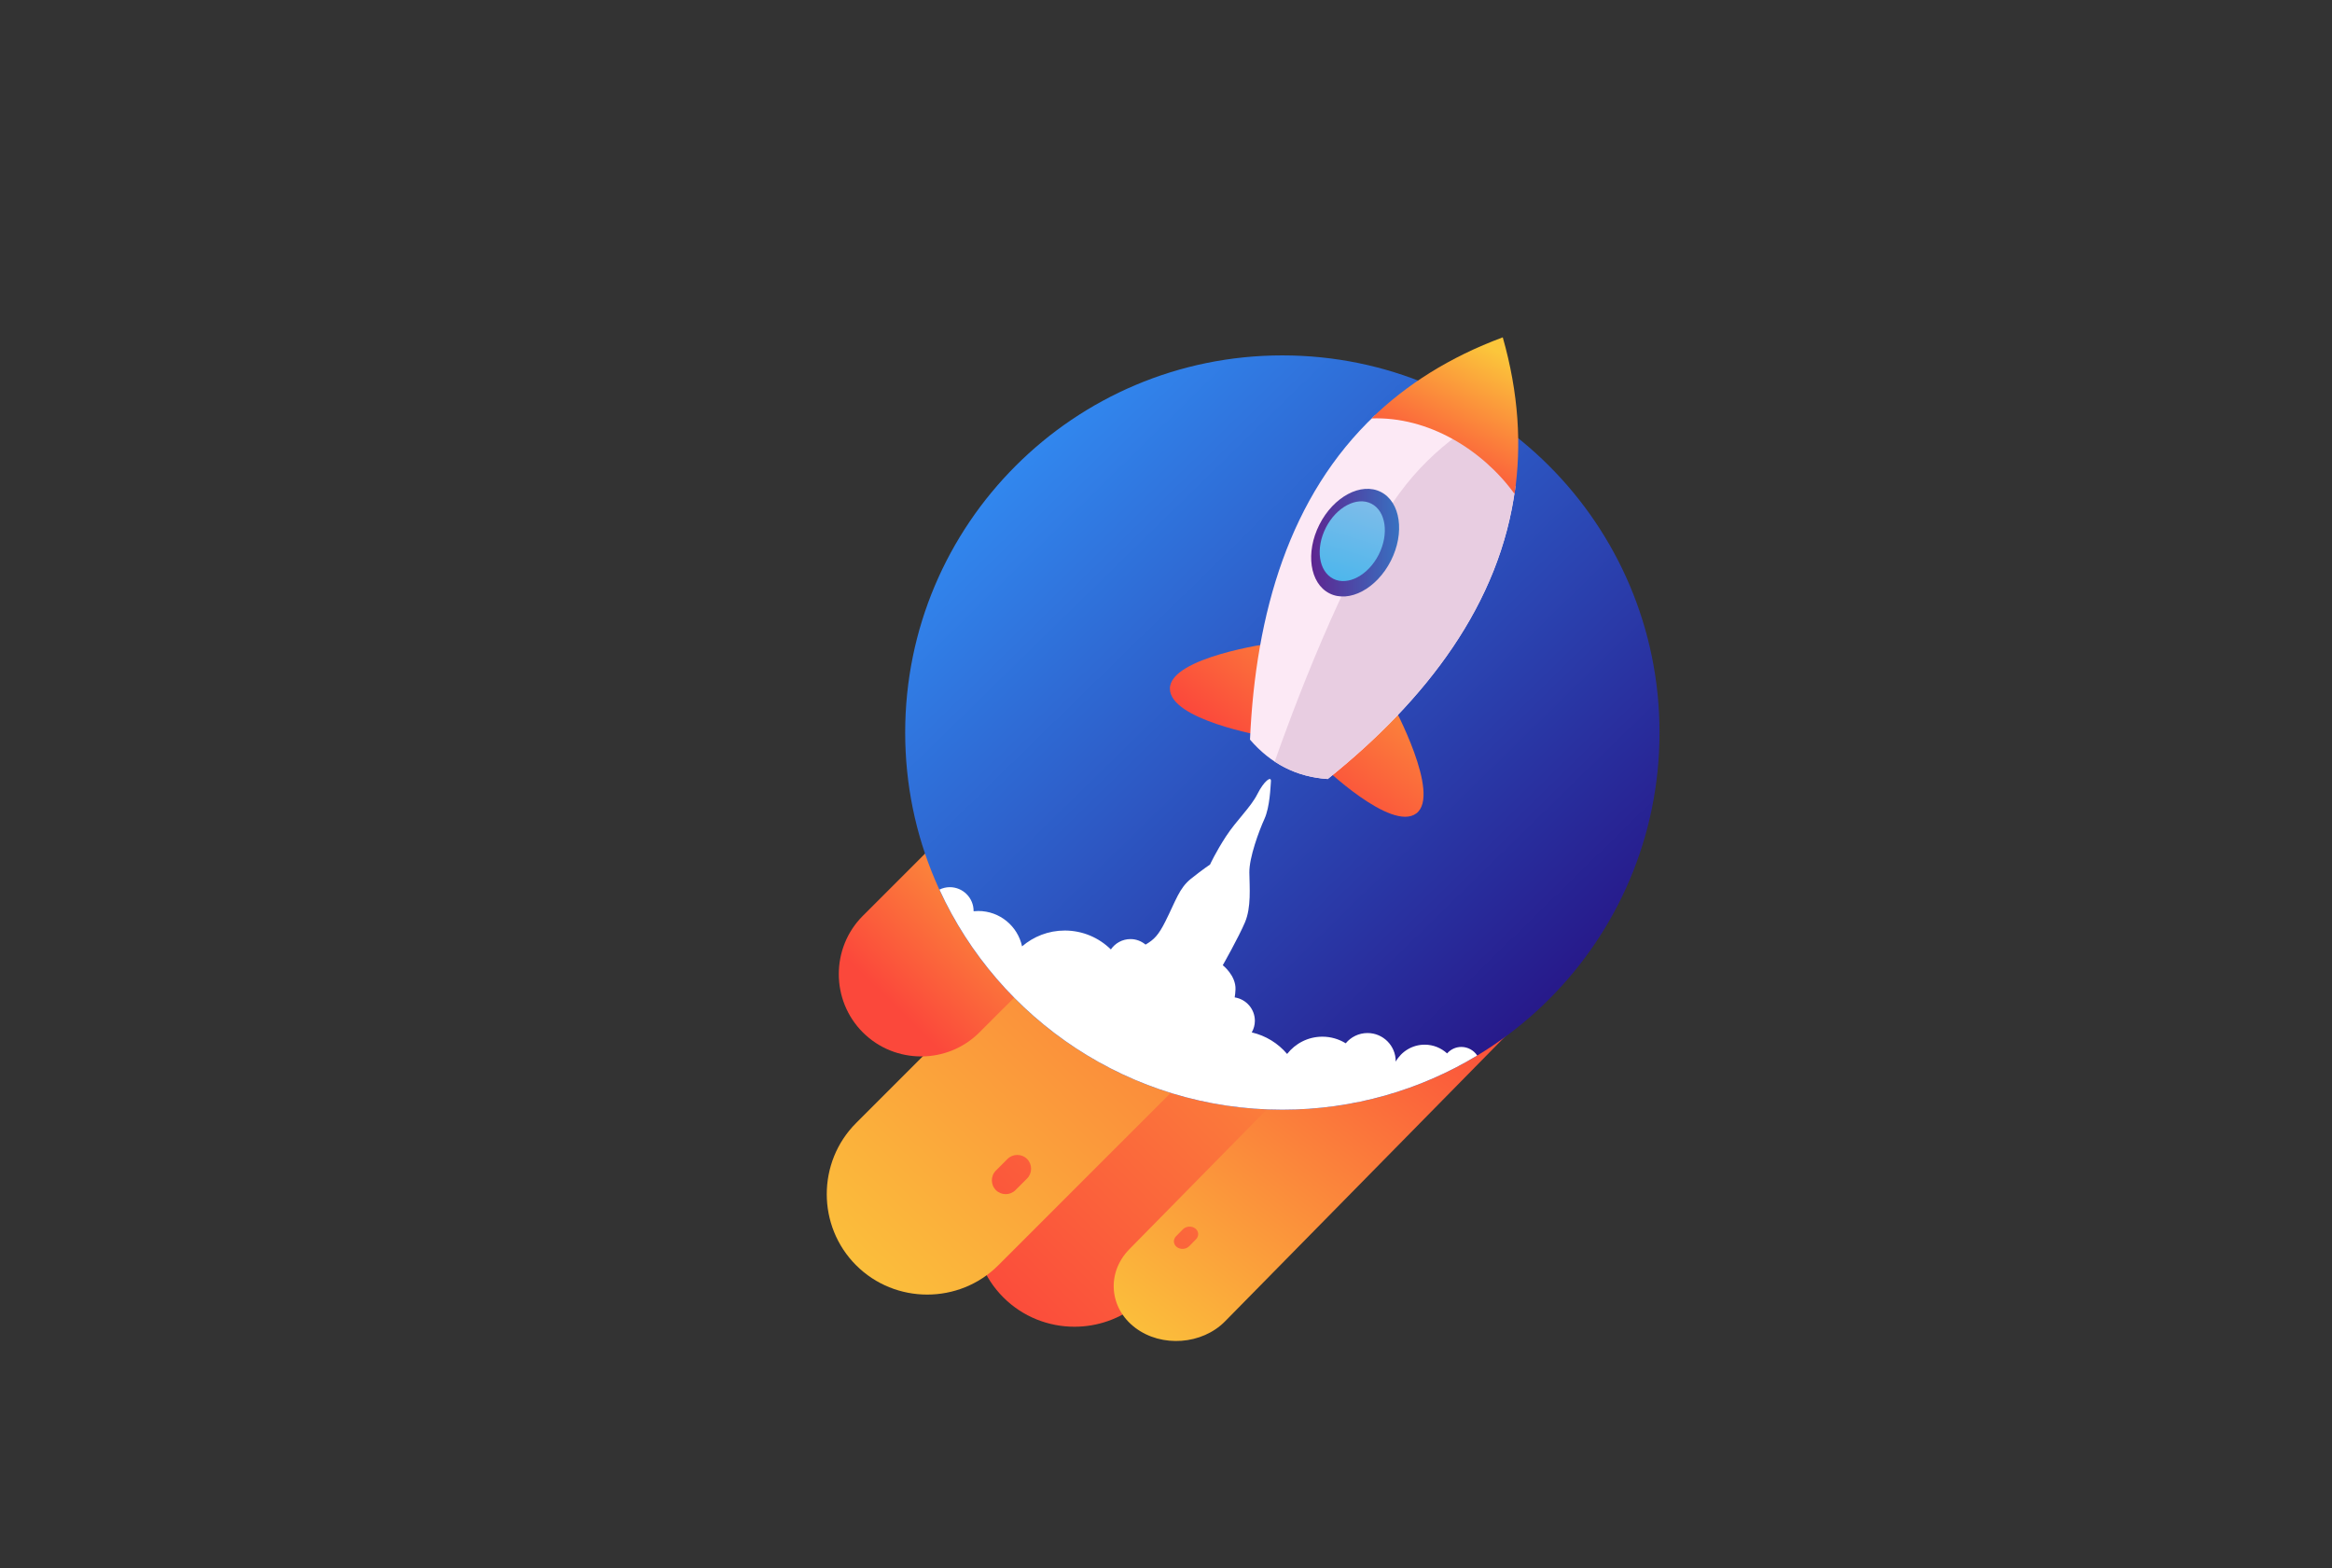 <?xml version="1.0" encoding="UTF-8" standalone="no"?>
<svg
   xmlns:dc="http://purl.org/dc/elements/1.1/"
   xmlns:cc="http://creativecommons.org/ns#"
   xmlns:rdf="http://www.w3.org/1999/02/22-rdf-syntax-ns#"
   xmlns:svg="http://www.w3.org/2000/svg"
   xmlns="http://www.w3.org/2000/svg"
   xmlns:xlink="http://www.w3.org/1999/xlink"
   xmlns:sodipodi="http://sodipodi.sourceforge.net/DTD/sodipodi-0.dtd"
   xmlns:inkscape="http://www.inkscape.org/namespaces/inkscape"
   viewBox="0 0 630.68 424.133"
   height="424.133"
   width="630.68"
   xml:space="preserve"
   id="svg2"
   version="1.1"
   sodipodi:docname="pleinEvolution.svg"
   inkscape:version="0.92.2 (5c3e80d, 2017-08-06)"><rect x="0" y="0" width="630.68" height="424.133" fill="#333333" stroke="none"/><sodipodi:namedview
     pagecolor="#ffffff"
     bordercolor="#666666"
     borderopacity="1"
     objecttolerance="10"
     gridtolerance="10"
     guidetolerance="10"
     inkscape:pageopacity="0"
     inkscape:pageshadow="2"
     inkscape:window-width="1920"
     inkscape:window-height="1017"
     id="namedview5050"
     showgrid="false"
     inkscape:zoom="1.413769"
     inkscape:cx="150.58337"
     inkscape:cy="117.94582"
     inkscape:window-x="-8"
     inkscape:window-y="-8"
     inkscape:window-maximized="1"
     inkscape:current-layer="g12" /><defs
     id="defs6"><linearGradient
       x1="0"
       y1="0"
       x2="2.194"
       y2="0.011"
       gradientUnits="userSpaceOnUse"
       gradientTransform="matrix(560,580,580,-560,2128.61,470.48)"
       spreadMethod="pad"
       id="linearGradient1964"><stop
         style="stop-opacity:1;stop-color:#fbc63b"
         offset="0"
         id="stop1960" /><stop
         style="stop-opacity:1;stop-color:#fb483b"
         offset="1"
         id="stop1962" /></linearGradient><linearGradient
       x1="0"
       y1="0"
       x2="2.194"
       y2="0.011"
       gradientUnits="userSpaceOnUse"
       gradientTransform="matrix(560,580,580,-560,2128.61,470.48)"
       spreadMethod="pad"
       id="linearGradient1956"><stop
         style="stop-opacity:1;stop-color:#fbc63b"
         offset="0"
         id="stop1952" /><stop
         style="stop-opacity:1;stop-color:#fb483b"
         offset="1"
         id="stop1954" /></linearGradient><linearGradient
       x1="0"
       y1="0"
       x2="2.194"
       y2="0.011"
       gradientUnits="userSpaceOnUse"
       gradientTransform="matrix(560,580,580,-560,2128.61,470.48)"
       spreadMethod="pad"
       id="linearGradient1950"><stop
         style="stop-opacity:1;stop-color:#fbc63b"
         offset="0"
         id="stop1946" /><stop
         style="stop-opacity:1;stop-color:#fb483b"
         offset="1"
         id="stop1948" /></linearGradient><linearGradient
       x1="0"
       y1="0"
       x2="2.194"
       y2="0.011"
       gradientUnits="userSpaceOnUse"
       gradientTransform="matrix(560,580,580,-560,2128.61,470.48)"
       spreadMethod="pad"
       id="linearGradient1944"><stop
         style="stop-opacity:1;stop-color:#fbc63b"
         offset="0"
         id="stop1940" /><stop
         style="stop-opacity:1;stop-color:#fb483b"
         offset="1"
         id="stop1942" /></linearGradient><linearGradient
       x1="0"
       y1="0"
       x2="2.194"
       y2="0.011"
       gradientUnits="userSpaceOnUse"
       gradientTransform="matrix(560,580,580,-560,2128.61,470.48)"
       spreadMethod="pad"
       id="linearGradient1938"><stop
         style="stop-opacity:1;stop-color:#fbc63b"
         offset="0"
         id="stop1934" /><stop
         style="stop-opacity:1;stop-color:#fbc63b"
         offset="1"
         id="stop1936" /></linearGradient><linearGradient
       x1="0"
       y1="0"
       x2="2.194"
       y2="0.011"
       gradientUnits="userSpaceOnUse"
       gradientTransform="matrix(560,580,580,-560,2128.61,470.48)"
       spreadMethod="pad"
       id="linearGradient1932"><stop
         style="stop-opacity:1;stop-color:#fb483b"
         offset="0"
         id="stop1928" /><stop
         style="stop-opacity:1;stop-color:#ec008c"
         offset="1"
         id="stop1930" /></linearGradient><linearGradient
       x1="0"
       y1="0"
       x2="1"
       y2="0"
       gradientUnits="userSpaceOnUse"
       gradientTransform="matrix(1182.2,1207.36,1207.36,-1182.2,2807.52,516.12)"
       spreadMethod="pad"
       id="linearGradient1891"><stop
         style="stop-opacity:1;stop-color:#fb483b"
         offset="0"
         id="stop1887" /><stop
         style="stop-opacity:1;stop-color:#fbc63b"
         offset="1"
         id="stop1889" /></linearGradient><clipPath
       id="clipPath20"
       clipPathUnits="userSpaceOnUse"><path
         id="path18"
         d="M 0,0 H 4730 V 3180.97 H 0 Z" /></clipPath><clipPath
       id="clipPath30"
       clipPathUnits="userSpaceOnUse"><path
         id="path28"
         d="M 0,0 V 3181 H 4730 V 0 Z" /></clipPath><clipPath
       id="clipPath36"
       clipPathUnits="userSpaceOnUse"><path
         id="path34"
         d="m 4730.05,1123.12 c -116.53,24.35 -245.01,55.02 -375.66,93.11 v 1727.68 c -90.8,0 -181.56,0 -272.34,0 -105.97,0 -211.91,0 -317.87,0 85.22,87.21 174.36,166.89 259.61,237.06 h 706.26 V 1123.12" /></clipPath><linearGradient
       id="linearGradient42"
       spreadMethod="pad"
       gradientTransform="matrix(-980,2290,2290,980,4931.54,439.37)"
       gradientUnits="userSpaceOnUse"
       y2="0"
       x2="1"
       y1="0"
       x1="0"><stop
         id="stop38"
         offset="0"
         style="stop-opacity:1;stop-color:#952a99" /><stop
         id="stop40"
         offset="1"
         style="stop-opacity:1;stop-color:#ef2a86" /></linearGradient><clipPath
       id="clipPath52"
       clipPathUnits="userSpaceOnUse"><path
         id="path50"
         d="M 3786.23,0 H 2399.21 c -70.86,79 -134.83,159.289 -184.71,237.07 h 1312.85 c 15.12,-13.929 30.32,-28.07 45.63,-42.429 C 3630.47,140.75 3722.98,52.141 3786.23,0" /></clipPath><linearGradient
       id="linearGradient58"
       spreadMethod="pad"
       gradientTransform="matrix(1329.99,-1069.99,-1069.99,-1329.99,2315.4,648.29)"
       gradientUnits="userSpaceOnUse"
       y2="0"
       x2="1"
       y1="0"
       x1="0"><stop
         id="stop54"
         offset="0"
         style="stop-opacity:1;stop-color:#ee1a98" /><stop
         id="stop56"
         offset="1"
         style="stop-opacity:1;stop-color:#fccb4d" /></linearGradient><clipPath
       id="clipPath68"
       clipPathUnits="userSpaceOnUse"><path
         id="path66"
         d="M 1229.21,0 H 0 v 2684.5 c 206.648,178.05 447.637,355.5 712.691,496.47 H 2465.8 c 43.48,-70.59 67.72,-150.87 73.49,-237.06 -56.82,0 -113.69,0 -170.51,0 -573.79,0 -1147.62,0 -1721.405,0 -90.57,0 -181.137,0 -271.699,0 0,-79.2 0,-158.38 0,-237.56 0,-372.12 0,-744.22 0,-1116.32 0,-371.61 0,-743.19 0,-1114.792 0,-79.379 0,-158.769 0,-238.168 H 1113.17 C 1137.67,151.711 1175.88,71.961 1229.21,0" /></clipPath><linearGradient
       id="linearGradient74"
       spreadMethod="pad"
       gradientTransform="matrix(2270,3180,3180,-2270,-15.244,459.89)"
       gradientUnits="userSpaceOnUse"
       y2="0"
       x2="1"
       y1="0"
       x1="0"><stop
         id="stop70"
         offset="0"
         style="stop-opacity:1;stop-color:#69329a" /><stop
         id="stop72"
         offset="1"
         style="stop-opacity:1;stop-color:#4a7ac6" /></linearGradient><clipPath
       id="clipPath84"
       clipPathUnits="userSpaceOnUse"><path
         id="path82"
         d="m 4354.39,237.07 h -827.04 c -37.25,34.352 -73.92,67.43 -109.97,99.16 h 826.52 v 913.91 c 36.84,-11.9 73.77,-23.21 110.49,-33.91 V 237.07 m -2139.89,0 H 1113.17 c -9.27,32.309 -16.57,65.371 -21.99,99.16 h 1067.1 c 15.73,-32.378 34.65,-65.531 56.22,-99.16 M 3672.15,2844.74 H 2538.02 c 2.99,33.78 3.42,66.87 1.27,99.17 408.31,0 816.58,0 1224.89,0 -31.33,-32.07 -62.16,-65.18 -92.03,-99.17" /></clipPath><clipPath
       id="clipPath96"
       clipPathUnits="userSpaceOnUse"><path
         id="path94"
         d="m 4354.39,1216.23 c -36.72,10.7 -73.65,22.01 -110.49,33.91 v 1594.6 h -571.75 c 29.87,33.99 60.7,67.1 92.03,99.17 105.96,0 211.9,0 317.87,0 90.78,0 181.54,0 272.34,0 V 1216.23" /></clipPath><clipPath
       id="clipPath108"
       clipPathUnits="userSpaceOnUse"><path
         id="path106"
         d="M 3527.35,237.07 H 2214.5 c -21.57,33.629 -40.49,66.782 -56.22,99.16 h 988.67 270.43 c 36.05,-31.73 72.72,-64.808 109.97,-99.16" /></clipPath><clipPath
       id="clipPath120"
       clipPathUnits="userSpaceOnUse"><path
         id="path118"
         d="M 1113.17,237.07 H 375.676 c 0,79.399 0,158.789 0,238.168 0,371.602 0,743.182 0,1114.792 0,372.1 0,744.2 0,1116.32 0,79.18 0,158.36 0,237.56 90.562,0 181.129,0 271.699,0 573.785,0 1147.615,0 1721.405,0 56.82,0 113.69,0 170.51,0 2.15,-32.3 1.72,-65.39 -1.27,-99.17 H 817.465 486.156 V 336.23 h 605.024 c 5.42,-33.789 12.72,-66.851 21.99,-99.16" /></clipPath><clipPath
       id="clipPath132"
       clipPathUnits="userSpaceOnUse"><path
         id="path130"
         d="M 0,0 V 3181 H 4730 V 0 Z" /></clipPath><linearGradient
       id="linearGradient148"
       spreadMethod="pad"
       gradientTransform="matrix(713.328,-13.335,-13.335,-713.328,369.99,1543.04)"
       gradientUnits="userSpaceOnUse"
       y2="0"
       x2="1"
       y1="0"
       x1="0"><stop
         id="stop144"
         offset="0"
         style="stop-opacity:1;stop-color:#8d198f" /><stop
         id="stop146"
         offset="1"
         style="stop-opacity:1;stop-color:#ed127c" /></linearGradient><linearGradient
       id="linearGradient158"
       spreadMethod="pad"
       gradientTransform="matrix(826.677,140.002,140.002,-826.677,116.807,2626.03)"
       gradientUnits="userSpaceOnUse"
       y2="0"
       x2="1"
       y1="0"
       x1="0"><stop
         id="stop154"
         offset="0"
         style="stop-opacity:1;stop-color:#8d198f" /><stop
         id="stop156"
         offset="1"
         style="stop-opacity:1;stop-color:#ed127c" /></linearGradient><clipPath
       id="clipPath168"
       clipPathUnits="userSpaceOnUse"><path
         id="path166"
         d="m 2984.54,503.121 c -52.29,0 -104.59,19.84 -144.27,59.508 -79.36,79.359 -79.36,209.223 0.02,288.57 L 3968.3,1979.22 c 28.42,28.43 63.37,46.5 100.13,54.55 V 1502.24 L 3210.81,644.621 c -7.74,6.207 -17.2,9.309 -26.66,9.309 -10.93,0 -21.86,-4.141 -30.15,-12.43 l -35.76,-35.762 c -15.25,-15.25 -16.48,-39.41 -3.7,-56.097 -37.52,-31.02 -83.75,-46.52 -130,-46.52" /></clipPath><linearGradient
       id="linearGradient174"
       spreadMethod="pad"
       gradientTransform="matrix(1182.2,1207.36,1207.36,-1182.2,2807.52,516.12)"
       gradientUnits="userSpaceOnUse"
       y2="0"
       x2="1"
       y1="0"
       x1="0"><stop
         id="stop170"
         offset="0"
         style="stop-opacity:1;stop-color:#5e2590" /><stop
         id="stop172"
         offset="1"
         style="stop-opacity:1;stop-color:#3871c1" /></linearGradient><clipPath
       id="clipPath184"
       clipPathUnits="userSpaceOnUse"><path
         id="path182"
         d="m 2340.7,503.121 c -52.29,0 -104.59,19.84 -144.26,59.508 -79.36,79.359 -79.36,209.223 0.01,288.57 L 3324.47,1979.22 c 28.42,28.43 63.38,46.5 100.12,54.55 V 1502.24 L 2485.01,562.648 c -39.69,-39.687 -91.99,-59.527 -144.31,-59.527 m 182.77,283.348 c -7.2,0 -14.39,-2.719 -19.84,-8.18 l -23.54,-23.527 c -10.92,-10.91 -10.92,-28.774 0,-39.684 5.46,-5.457 12.65,-8.18 19.84,-8.18 7.2,0 14.39,2.723 19.85,8.18 l 23.53,23.531 c 10.9,10.911 10.9,28.77 -0.01,39.68 -5.45,5.461 -12.64,8.18 -19.83,8.18" /></clipPath><linearGradient
       id="linearGradient190"
       spreadMethod="pad"
       gradientTransform="matrix(560,580,580,-560,2128.61,470.48)"
       gradientUnits="userSpaceOnUse"
       y2="0.011"
       x2="2.194"
       y1="0"
       x1="0"
       xlink:href="#linearGradient1956"><stop
         id="stop186"
         offset="0"
         style="stop-opacity:1;stop-color:#fbc63b" /><stop
         id="stop188"
         offset="1"
         style="stop-opacity:1;stop-color:#fb483b" /></linearGradient><clipPath
       id="clipPath200"
       clipPathUnits="userSpaceOnUse"><path
         id="path198"
         d="M 0,0 V 3181 H 4730 V 0 Z" /></clipPath><linearGradient
       id="linearGradient206"
       spreadMethod="pad"
       gradientTransform="matrix(1165,1660,1660,-1165,3879.75,2304.93)"
       gradientUnits="userSpaceOnUse"
       y2="0"
       x2="1"
       y1="0"
       x1="0"><stop
         id="stop202"
         offset="0"
         style="stop-opacity:1;stop-color:#5e2590" /><stop
         id="stop204"
         offset="1"
         style="stop-opacity:1;stop-color:#3871c1" /></linearGradient><linearGradient
       id="linearGradient214"
       spreadMethod="pad"
       gradientTransform="matrix(658.153,613.616,613.616,-658.153,3577,1623.26)"
       gradientUnits="userSpaceOnUse"
       y2="0"
       x2="1"
       y1="0"
       x1="0"><stop
         id="stop210"
         offset="0"
         style="stop-opacity:1;stop-color:#ec008c" /><stop
         id="stop212"
         offset="1"
         style="stop-opacity:1;stop-color:#fbc63b" /></linearGradient><linearGradient
       id="linearGradient222"
       spreadMethod="pad"
       gradientTransform="matrix(1358.44,1266.52,1266.52,-1358.44,2950.27,1331.14)"
       gradientUnits="userSpaceOnUse"
       y2="0.001"
       x2="0.55"
       y1="-0.01"
       x1="0.847"><stop
         id="stop218"
         offset="0"
         style="stop-opacity:1;stop-color:#fb483b" /><stop
         id="stop220"
         offset="1"
         style="stop-opacity:1;stop-color:#fbc63b" /></linearGradient><linearGradient
       id="linearGradient230"
       spreadMethod="pad"
       gradientTransform="matrix(-1575,-1145,-1145,1575,3353.421,2175.793)"
       gradientUnits="userSpaceOnUse"
       y2="0"
       x2="1"
       y1="0"
       x1="0"><stop
         id="stop226"
         offset="0"
         style="stop-opacity:1;stop-color:#293d9b" /><stop
         id="stop228"
         offset="1"
         style="stop-opacity:1;stop-color:#ec008c" /></linearGradient><linearGradient
       id="linearGradient238"
       spreadMethod="pad"
       gradientTransform="matrix(1479.93,0,0,-1479.93,2457.17,2261.11)"
       gradientUnits="userSpaceOnUse"
       y2="0"
       x2="1"
       y1="0"
       x1="0"><stop
         id="stop234"
         offset="0"
         style="stop-opacity:1;stop-color:#8d198f" /><stop
         id="stop236"
         offset="1"
         style="stop-opacity:1;stop-color:#ed127c" /></linearGradient><clipPath
       id="clipPath248"
       clipPathUnits="userSpaceOnUse"><path
         id="path246"
         d="m 4042.14,1590.49 c 0,-422.63 -342.59,-765.228 -765.21,-765.228 -422.64,0 -765.24,342.598 -765.24,765.228 0,422.62 342.6,765.22 765.24,765.22 422.62,0 765.21,-342.6 765.21,-765.22 z" /></clipPath><linearGradient
       id="linearGradient254"
       spreadMethod="pad"
       gradientTransform="matrix(-1360,1373.33,1373.33,1360,4057.51,802.23)"
       gradientUnits="userSpaceOnUse"
       y2="0"
       x2="1"
       y1="0"
       x1="0"><stop
         id="stop250"
         offset="0"
         style="stop-opacity:1;stop-color:#240174" /><stop
         id="stop252"
         offset="1"
         style="stop-opacity:1;stop-color:#328bf2" /></linearGradient><clipPath
       id="clipPath264"
       clipPathUnits="userSpaceOnUse"><path
         id="path262"
         d="M 0,0 V 3181 H 4730 V 0 Z" /></clipPath><linearGradient
       id="linearGradient272"
       spreadMethod="pad"
       gradientTransform="matrix(665,620,620,-665,2214.17,1400.08)"
       gradientUnits="userSpaceOnUse"
       y2="0"
       x2="1"
       y1="0"
       x1="0"><stop
         id="stop268"
         offset="0"
         style="stop-opacity:1;stop-color:#ec008c" /><stop
         id="stop270"
         offset="1"
         style="stop-opacity:1;stop-color:#fbc63b" /></linearGradient><linearGradient
       id="linearGradient280"
       spreadMethod="pad"
       gradientTransform="matrix(322.28,300.472,300.472,-322.28,2451.2,684.341)"
       gradientUnits="userSpaceOnUse"
       y2="0"
       x2="1"
       y1="0"
       x1="0"
       xlink:href="#linearGradient238"><stop
         id="stop276"
         offset="0"
         style="stop-opacity:1;stop-color:#fbc63b" /><stop
         id="stop278"
         offset="1"
         style="stop-opacity:1;stop-color:#ec008c" /></linearGradient><linearGradient
       id="linearGradient288"
       spreadMethod="pad"
       gradientTransform="matrix(322.28,300.472,300.472,-322.28,2437.04,1331.99)"
       gradientUnits="userSpaceOnUse"
       y2="0"
       x2="1"
       y1="0"
       x1="0"><stop
         id="stop284"
         offset="0"
         style="stop-opacity:1;stop-color:#ec008c" /><stop
         id="stop286"
         offset="1"
         style="stop-opacity:1;stop-color:#fbc63b" /></linearGradient><linearGradient
       id="linearGradient296"
       spreadMethod="pad"
       gradientTransform="matrix(-563.161,-525.053,-525.053,563.161,3732.51,1134.76)"
       gradientUnits="userSpaceOnUse"
       y2="0"
       x2="1"
       y1="0"
       x1="0"><stop
         id="stop292"
         offset="0"
         style="stop-opacity:1;stop-color:#ec008c" /><stop
         id="stop294"
         offset="1"
         style="stop-opacity:1;stop-color:#fbc63b" /></linearGradient><linearGradient
       id="linearGradient304"
       spreadMethod="pad"
       gradientTransform="matrix(575.004,515.003,515.003,-575.004,3583.99,1361.27)"
       gradientUnits="userSpaceOnUse"
       y2="0"
       x2="1"
       y1="0"
       x1="0"><stop
         id="stop300"
         offset="0"
         style="stop-opacity:1;stop-color:#293d9b" /><stop
         id="stop302"
         offset="1"
         style="stop-opacity:1;stop-color:#ec008c" /></linearGradient><linearGradient
       id="linearGradient312"
       spreadMethod="pad"
       gradientTransform="matrix(344.992,447.49,447.49,-344.992,3120.62,1606.54)"
       gradientUnits="userSpaceOnUse"
       y2="0"
       x2="1"
       y1="0"
       x1="0"><stop
         id="stop308"
         offset="0"
         style="stop-opacity:1;stop-color:#fb483b" /><stop
         id="stop310"
         offset="1"
         style="stop-opacity:1;stop-color:#fbc63b" /></linearGradient><linearGradient
       id="linearGradient320"
       spreadMethod="pad"
       gradientTransform="matrix(344.991,447.488,447.488,-344.991,3393.51,1396.16)"
       gradientUnits="userSpaceOnUse"
       y2="0"
       x2="1"
       y1="0"
       x1="0"><stop
         id="stop316"
         offset="0"
         style="stop-opacity:1;stop-color:#fb483b" /><stop
         id="stop318"
         offset="1"
         style="stop-opacity:1;stop-color:#fbc63b" /></linearGradient><linearGradient
       id="linearGradient332"
       spreadMethod="pad"
       gradientTransform="matrix(178.447,0,0,-178.447,3335.37,1975.77)"
       gradientUnits="userSpaceOnUse"
       y2="0"
       x2="1"
       y1="0"
       x1="0"><stop
         id="stop328"
         offset="0"
         style="stop-opacity:1;stop-color:#5e2590" /><stop
         id="stop330"
         offset="1"
         style="stop-opacity:1;stop-color:#3871c1" /></linearGradient><linearGradient
       id="linearGradient340"
       spreadMethod="pad"
       gradientTransform="matrix(155.004,502.514,502.514,-155.004,3313.32,1636.83)"
       gradientUnits="userSpaceOnUse"
       y2="0"
       x2="1"
       y1="0"
       x1="0"><stop
         id="stop336"
         offset="0"
         style="stop-opacity:1;stop-color:#00adef" /><stop
         id="stop338"
         offset="1"
         style="stop-opacity:1;stop-color:#95bfe9" /></linearGradient><linearGradient
       id="linearGradient348"
       spreadMethod="pad"
       gradientTransform="matrix(132.825,260.638,260.638,-132.825,3578.9,2104.09)"
       gradientUnits="userSpaceOnUse"
       y2="0"
       x2="1"
       y1="0"
       x1="0"><stop
         id="stop344"
         offset="0"
         style="stop-opacity:1;stop-color:#fb483b" /><stop
         id="stop346"
         offset="1"
         style="stop-opacity:1;stop-color:#fbc63b" /></linearGradient><linearGradient
       id="linearGradient356"
       spreadMethod="pad"
       gradientTransform="matrix(-27.641,-740.786,-740.786,27.641,2956.548,2960.157)"
       gradientUnits="userSpaceOnUse"
       y2="0"
       x2="1"
       y1="0"
       x1="0"><stop
         id="stop352"
         offset="0"
         style="stop-opacity:1;stop-color:#ea68b0" /><stop
         id="stop354"
         offset="1"
         style="stop-opacity:1;stop-color:#403984" /></linearGradient><clipPath
       id="clipPath366"
       clipPathUnits="userSpaceOnUse"><path
         id="path364"
         d="m 2000.05,886.859 c -21.35,0 -42.7,8.102 -58.9,24.301 -32.4,32.391 -32.39,85.41 0,117.8 l 69.86,69.86 c 16.2,16.2 37.55,24.3 58.9,24.3 21.35,0 42.7,-8.1 58.89,-24.3 32.4,-32.4 32.4,-85.41 0.01,-117.8 l -69.85,-69.86 c -16.2,-16.199 -37.56,-24.301 -58.91,-24.301" /></clipPath><linearGradient
       id="linearGradient372"
       spreadMethod="pad"
       gradientTransform="matrix(249.318,328.646,328.646,-249.318,1843.68,752.82)"
       gradientUnits="userSpaceOnUse"
       y2="0"
       x2="1"
       y1="0"
       x1="0"><stop
         id="stop368"
         offset="0"
         style="stop-opacity:1;stop-color:#9264b9" /><stop
         id="stop370"
         offset="1"
         style="stop-opacity:1;stop-color:#819cd8" /></linearGradient><clipPath
       id="clipPath382"
       clipPathUnits="userSpaceOnUse"><path
         id="path380"
         d="m 2347.15,1711.18 c -10.93,0 -21.86,4.15 -30.15,12.44 -16.58,16.58 -16.58,43.72 0,60.3 l 35.76,35.76 c 8.29,8.29 19.22,12.44 30.15,12.44 10.93,0 21.86,-4.15 30.15,-12.44 16.58,-16.58 16.58,-43.72 0,-60.3 l -35.76,-35.76 c -8.29,-8.29 -19.22,-12.44 -30.15,-12.44" /></clipPath><linearGradient
       id="linearGradient388"
       spreadMethod="pad"
       gradientTransform="matrix(127.632,168.243,168.243,-127.632,2267.09,1642.56)"
       gradientUnits="userSpaceOnUse"
       y2="0"
       x2="1"
       y1="0"
       x1="0"><stop
         id="stop384"
         offset="0"
         style="stop-opacity:1;stop-color:#f466ba" /><stop
         id="stop386"
         offset="1"
         style="stop-opacity:1;stop-color:#fddb83" /></linearGradient><clipPath
       id="clipPath398"
       clipPathUnits="userSpaceOnUse"><path
         id="path396"
         d="m 4050.55,1117.02 c -10.93,0 -21.86,4.15 -30.16,12.44 -16.58,16.58 -16.58,43.72 0,60.3 l 35.77,35.76 c 8.29,8.29 19.22,12.44 30.15,12.44 10.93,0 21.86,-4.15 30.15,-12.44 16.58,-16.58 16.58,-43.73 0,-60.3 l -35.76,-35.76 c -8.29,-8.29 -19.22,-12.44 -30.15,-12.44" /></clipPath><linearGradient
       id="linearGradient404"
       spreadMethod="pad"
       gradientTransform="matrix(127.632,168.243,168.243,-127.632,3970.5,1048.4)"
       gradientUnits="userSpaceOnUse"
       y2="0"
       x2="1"
       y1="0"
       x1="0"><stop
         id="stop400"
         offset="0"
         style="stop-opacity:1;stop-color:#c5a9db" /><stop
         id="stop402"
         offset="1"
         style="stop-opacity:1;stop-color:#bec9eb" /></linearGradient><clipPath
       id="clipPath414"
       clipPathUnits="userSpaceOnUse"><path
         id="path412"
         d="m 3148.39,533 c -10.93,0 -21.86,4.141 -30.15,12.43 -1.34,1.34 -2.57,2.75 -3.7,4.211 4.93,4.07 9.7,8.41 14.3,13.007 l 81.97,81.973 c 1.21,-0.961 2.38,-2.012 3.49,-3.121 16.59,-16.582 16.59,-43.73 0.01,-60.301 L 3178.55,545.43 C 3170.26,537.141 3159.33,533 3148.39,533" /></clipPath><linearGradient
       id="linearGradient420"
       spreadMethod="pad"
       gradientTransform="matrix(127.623,168.231,168.231,-127.623,3068.34,464.39)"
       gradientUnits="userSpaceOnUse"
       y2="0"
       x2="1"
       y1="0"
       x1="0"><stop
         id="stop416"
         offset="0"
         style="stop-opacity:1;stop-color:#f466ba" /><stop
         id="stop418"
         offset="1"
         style="stop-opacity:1;stop-color:#fddb83" /></linearGradient><clipPath
       id="clipPath430"
       clipPathUnits="userSpaceOnUse"><path
         id="path428"
         d="m 3114.54,549.641 c -12.78,16.687 -11.55,40.847 3.7,56.097 L 3154,641.5 c 8.29,8.289 19.22,12.43 30.15,12.43 9.46,0 18.92,-3.102 26.66,-9.309 l -81.97,-81.973 c -4.6,-4.597 -9.37,-8.937 -14.3,-13.007" /></clipPath><clipPath
       id="clipPath442"
       clipPathUnits="userSpaceOnUse"><path
         id="path440"
         d="m 2499.93,706.898 c -7.19,0 -14.38,2.723 -19.84,8.18 -10.92,10.91 -10.92,28.774 0,39.684 l 23.54,23.527 c 5.45,5.461 12.64,8.18 19.84,8.18 7.19,0 14.38,-2.719 19.83,-8.18 10.91,-10.91 10.91,-28.769 0.01,-39.68 l -23.53,-23.531 c -5.46,-5.457 -12.65,-8.18 -19.85,-8.18" /></clipPath><clipPath
       id="clipPath454"
       clipPathUnits="userSpaceOnUse"><path
         id="path452"
         d="M 0,0 V 3181 H 4730 V 0 Z" /></clipPath><linearGradient
       id="linearGradient460"
       spreadMethod="pad"
       gradientTransform="matrix(-47.164,343.627,343.627,47.164,4227.07,1083.26)"
       gradientUnits="userSpaceOnUse"
       y2="0"
       x2="1"
       y1="0"
       x1="0"><stop
         id="stop456"
         offset="0"
         style="stop-opacity:1;stop-color:#5e2590" /><stop
         id="stop458"
         offset="1"
         style="stop-opacity:1;stop-color:#3871c1" /></linearGradient><linearGradient
       id="linearGradient468"
       spreadMethod="pad"
       gradientTransform="matrix(-35.94,261.851,261.851,35.94,4228.9,1768.99)"
       gradientUnits="userSpaceOnUse"
       y2="0"
       x2="1"
       y1="0"
       x1="0"><stop
         id="stop464"
         offset="0"
         style="stop-opacity:1;stop-color:#ec008c" /><stop
         id="stop466"
         offset="1"
         style="stop-opacity:1;stop-color:#fbc63b" /></linearGradient><clipPath
       id="clipPath542"
       clipPathUnits="userSpaceOnUse"><path
         style="clip-rule:evenodd"
         id="path540"
         d="m 1980.45,1931.86 v 38.43 h 3.51 v -4.95 c 1.08,1.8 2.52,3.24 4.23,4.14 1.8,0.99 3.87,1.53 6.03,1.53 4.05,0 7.38,-1.71 9.72,-4.95 2.25,-2.97 3.33,-6.66 3.33,-10.89 0,-4.41 -1.08,-8.1 -3.33,-11.07 -2.34,-3.24 -5.67,-4.95 -9.72,-4.95 -2.16,0 -4.23,0.54 -5.85,1.53 -1.89,1.08 -3.33,2.52 -4.41,4.41 v -13.23 h -3.51 m 5.67,32.13 c -1.62,-2.43 -2.52,-5.31 -2.52,-8.82 0,-3.51 0.9,-6.39 2.52,-8.82 1.89,-2.79 4.23,-4.05 7.56,-4.05 3.15,0 5.76,1.26 7.56,4.05 1.62,2.43 2.34,5.31 2.34,8.82 0,3.51 -0.72,6.39 -2.34,8.82 -1.8,2.61 -4.41,3.87 -7.56,3.87 -3.33,0 -5.67,-1.26 -7.56,-3.87 M 896.398,1931.86 v 38.43 h 3.332 v -4.95 c 1.258,1.8 2.79,3.24 4.411,4.14 1.89,0.99 3.871,1.53 6.121,1.53 3.957,0 7.289,-1.71 9.718,-4.95 2.161,-2.97 3.329,-6.66 3.329,-10.89 0,-4.41 -1.168,-8.1 -3.329,-11.07 -2.429,-3.24 -5.761,-4.95 -9.718,-4.95 -2.25,0 -4.231,0.54 -5.942,1.53 -1.8,1.08 -3.332,2.52 -4.59,4.41 v -13.23 h -3.332 m 5.582,32.13 c -1.71,-2.43 -2.429,-5.31 -2.429,-8.82 0,-3.51 0.719,-6.39 2.429,-8.82 1.981,-2.79 4.411,-4.05 7.649,-4.05 3.152,0 5.582,1.26 7.562,4.05 1.707,2.43 2.43,5.31 2.43,8.82 0,3.51 -0.723,6.39 -2.43,8.82 -1.98,2.61 -4.41,3.87 -7.562,3.87 -3.238,0 -5.668,-1.26 -7.649,-3.87 m 585,-29.79 c 1.08,0.36 2.07,0.9 2.43,1.62 0.54,0.45 0.72,1.35 0.72,2.25 v 1.98 h -3.15 v 5.22 h 5.13 v -7.02 c 0,-1.62 -0.36,-3.15 -1.08,-3.87 -0.72,-1.08 -2.16,-1.8 -4.05,-2.34 v 2.16 m 441.81,9.9 c -2.25,2.97 -3.15,6.66 -3.15,11.07 0,4.23 0.9,7.92 3.15,10.89 2.34,3.24 5.67,4.95 9.72,4.95 2.25,0 4.23,-0.54 6.03,-1.53 1.71,-1.08 3.15,-2.34 4.41,-4.14 v 16.65 h 3.51 v -41.94 h -3.51 v 5.22 c -1.08,-1.89 -2.52,-3.33 -4.14,-4.41 -2.07,-1.17 -4.05,-1.71 -6.3,-1.71 -4.05,0 -7.38,1.71 -9.72,4.95 m 2.88,19.89 c -1.62,-2.43 -2.52,-5.31 -2.52,-8.82 0,-3.51 0.9,-6.39 2.52,-8.82 1.89,-2.79 4.23,-4.05 7.56,-4.05 3.15,0 5.76,1.26 7.56,4.05 1.62,2.43 2.61,5.31 2.61,8.82 0,3.51 -0.99,6.39 -2.61,8.82 -1.8,2.61 -4.41,3.87 -7.56,3.87 -3.33,0 -5.67,-1.26 -7.56,-3.87 m -40.05,-22.41 c -1.62,1.62 -2.61,3.69 -2.61,6.39 0,1.71 0.36,3.33 1.35,4.59 0.72,1.35 1.98,2.25 3.42,2.97 1.35,0.54 2.79,0.9 4.41,1.26 1.17,0.18 2.79,0.45 5.04,0.63 h 1.44 c 1.8,0.09 2.97,0.54 3.87,0.9 0.9,0.54 1.44,1.62 1.44,2.88 0,2.43 -0.54,4.14 -1.62,5.04 -1.26,1.08 -3.15,1.62 -5.85,1.62 -2.61,0 -4.86,-0.54 -6.3,-1.62 -1.26,-1.17 -2.07,-2.79 -2.16,-5.04 h -3.51 c 0,2.97 1.08,5.4 3.24,7.02 2.25,1.89 5.04,2.79 8.73,2.79 3.6,0 6.39,-0.72 8.28,-2.43 1.8,-1.44 2.7,-3.69 2.7,-6.75 v -16.56 c 0,-0.99 0.18,-1.71 0.36,-2.07 0.18,-0.36 0.9,-0.54 1.89,-0.54 h 1.26 v -2.79 l -1.53,-0.18 h -1.08 c -1.26,0 -2.34,0.36 -3.06,1.17 -0.81,0.72 -1.17,1.62 -1.17,3.06 v 0.36 c -1.62,-1.62 -3.24,-2.88 -5.13,-3.78 -1.8,-0.99 -3.87,-1.35 -6.03,-1.35 -2.97,0 -5.58,0.72 -7.38,2.43 m 15.3,13.59 c -0.81,-0.18 -2.07,-0.36 -3.87,-0.54 l -3.51,-0.36 c -2.25,-0.18 -3.87,-0.9 -5.13,-2.25 -1.17,-1.08 -1.71,-2.34 -1.71,-4.05 0,-1.62 0.54,-3.06 1.71,-4.05 1.26,-1.08 2.88,-1.62 5.13,-1.62 3.06,0 5.49,0.9 7.56,2.61 1.98,1.62 2.88,3.87 2.88,6.75 v 4.23 c -0.9,-0.36 -1.8,-0.54 -3.06,-0.72 m -89.82,-13.23 c -1.62,1.8 -2.34,4.41 -2.34,7.92 v 20.43 h 3.51 v -19.53 c 0,-2.97 0.54,-4.95 1.44,-6.3 1.08,-1.44 2.97,-2.16 5.31,-2.16 2.79,0 4.77,0.9 6.48,2.79 1.62,1.8 2.52,4.23 2.52,7.29 v 17.91 h 3.51 v -30.24 h -3.51 v 4.86 c -1.08,-1.89 -2.52,-3.33 -4.23,-4.23 -1.44,-0.99 -3.24,-1.53 -5.31,-1.53 -3.33,0 -5.67,0.9 -7.38,2.79 m -56.07,1.44 c -2.16,2.79 -3.51,6.66 -3.51,11.61 0,5.13 1.35,9 3.69,11.79 2.25,2.88 5.49,4.23 9.54,4.23 3.87,0 6.84,-1.35 9.27,-4.05 2.16,-2.61 3.24,-6.48 3.24,-11.25 v -1.08 h -22.05 c 0,-3.87 0.9,-6.84 2.79,-9 1.62,-2.25 4.05,-3.33 6.75,-3.33 2.25,0 4.23,0.54 5.76,1.8 1.62,1.35 2.52,3.15 2.88,5.22 h 3.51 c -0.36,-2.97 -1.62,-5.4 -4.05,-7.38 -2.16,-1.89 -4.95,-2.79 -8.28,-2.79 -4.05,0 -7.11,1.53 -9.54,4.23 m 3.15,21.69 c -2.07,-1.98 -2.97,-4.59 -2.97,-7.65 h 18.36 c 0,3.06 -0.9,5.67 -2.52,7.65 -1.71,1.89 -3.87,2.79 -6.48,2.79 -2.52,0 -4.77,-0.9 -6.39,-2.79 m -58.86,-21.69 c -2.43,2.79 -3.51,6.66 -3.51,11.61 0,4.95 1.08,9 3.51,11.79 2.34,2.7 5.67,4.23 9.9,4.23 3.33,0 6.12,-0.9 8.28,-2.79 2.25,-1.98 3.51,-4.41 3.69,-7.56 h -3.51 c -0.18,2.25 -1.08,4.05 -2.7,5.4 -1.71,1.26 -3.51,1.8 -5.76,1.8 -2.97,0 -5.31,-1.08 -7.11,-3.33 -1.89,-2.16 -2.79,-5.31 -2.79,-9.36 0,-4.05 0.9,-7.2 2.79,-9.36 1.8,-2.43 4.14,-3.51 7.11,-3.51 2.43,0 4.23,0.72 5.94,2.16 1.44,1.53 2.52,3.51 2.88,6.12 h 3.51 c -0.36,-3.51 -1.62,-6.3 -3.87,-8.28 -2.16,-2.07 -5.13,-3.15 -8.64,-3.15 -4.05,0 -7.38,1.53 -9.72,4.23 m -35.1,0 c -2.43,2.79 -3.51,6.66 -3.51,11.61 0,5.13 1.08,9 3.51,11.79 2.34,2.88 5.49,4.23 9.54,4.23 3.87,0 7.02,-1.35 9.18,-4.05 2.43,-2.61 3.51,-6.48 3.51,-11.25 v -1.08 h -22.05 c 0,-3.87 0.9,-6.84 2.52,-9 1.89,-2.25 4.05,-3.33 7.02,-3.33 2.16,0 4.05,0.54 5.49,1.8 1.62,1.35 2.61,3.15 2.97,5.22 h 3.51 c -0.36,-2.97 -1.71,-5.4 -3.87,-7.38 -2.43,-1.89 -5.22,-2.79 -8.46,-2.79 -4.05,0 -7.2,1.53 -9.36,4.23 m 2.88,21.69 c -1.8,-1.98 -2.7,-4.59 -2.7,-7.65 h 18.36 c 0,3.06 -0.9,5.67 -2.79,7.65 -1.62,1.89 -3.69,2.79 -6.21,2.79 -2.79,0 -4.95,-0.9 -6.66,-2.79 m -35.82,-23.13 c -2.07,1.98 -3.15,4.41 -3.15,7.56 h 3.51 c 0,-2.07 0.72,-3.87 2.16,-5.22 1.71,-1.26 3.51,-1.98 5.94,-1.98 2.34,0 4.41,0.54 5.85,1.62 1.35,0.99 2.07,2.43 2.07,4.05 0,1.71 -0.63,2.97 -2.07,3.69 -0.9,0.54 -2.7,1.08 -5.85,1.89 h -0.18 c -4.05,1.08 -6.66,1.98 -8.1,3.06 -1.89,1.35 -2.79,3.15 -2.79,5.58 0,2.52 0.9,4.77 2.79,6.39 1.98,1.71 4.41,2.43 7.56,2.43 3.42,0 6.03,-0.9 8.01,-2.61 2.07,-1.62 3.15,-4.05 3.33,-6.93 h -3.42 c -0.27,1.98 -0.99,3.6 -2.43,4.77 -1.35,1.08 -3.15,1.62 -5.49,1.62 -2.07,0 -3.69,-0.36 -5.04,-1.44 -1.08,-0.9 -1.62,-2.07 -1.62,-3.69 0,-1.89 0.72,-3.15 1.98,-4.05 1.17,-0.54 3.15,-1.17 6.3,-1.89 l 1.44,-0.36 c 3.33,-0.9 5.58,-1.8 7.02,-2.88 1.44,-1.35 2.16,-3.33 2.16,-5.76 0,-2.34 -1.08,-4.59 -3.06,-6.03 -2.25,-1.71 -5.04,-2.61 -8.46,-2.61 -3.51,0 -6.3,0.9 -8.46,2.79 m -72.63,2.34 c -2.43,2.97 -3.51,6.48 -3.51,10.89 0,4.23 1.08,7.92 3.51,10.89 2.52,3.24 6.03,4.95 10.26,4.95 4.41,0 7.92,-1.71 10.53,-4.95 2.16,-2.97 3.42,-6.66 3.42,-10.89 0,-4.41 -1.26,-7.92 -3.42,-10.89 -2.61,-3.42 -6.12,-5.13 -10.53,-5.13 -4.23,0 -7.74,1.71 -10.26,5.13 m 2.7,19.71 c -1.8,-2.43 -2.52,-5.31 -2.52,-8.82 0,-3.51 0.72,-6.39 2.52,-8.82 1.89,-2.61 4.41,-4.05 7.56,-4.05 3.33,0 5.85,1.44 7.74,4.05 1.62,2.43 2.52,5.31 2.52,8.82 0,3.51 -0.9,6.39 -2.52,8.82 -1.89,2.61 -4.41,3.87 -7.74,3.87 -3.15,0 -5.67,-1.26 -7.56,-3.87 m -37.89,-20.61 c -2.34,2.79 -3.69,6.66 -3.69,11.61 0,4.95 1.35,9 3.69,11.79 2.43,2.7 5.76,4.23 9.72,4.23 3.33,0 6.3,-0.9 8.55,-2.79 1.98,-1.98 3.24,-4.41 3.42,-7.56 h -3.24 c -0.45,2.25 -1.35,4.05 -2.97,5.4 -1.44,1.26 -3.51,1.8 -5.76,1.8 -2.88,0 -5.31,-1.08 -7.11,-3.33 -1.71,-2.16 -2.61,-5.31 -2.61,-9.36 0,-4.05 0.9,-7.2 2.61,-9.36 1.8,-2.43 4.23,-3.51 7.11,-3.51 2.43,0 4.5,0.72 5.94,2.16 1.62,1.53 2.61,3.51 2.97,6.12 h 3.42 c -0.36,-3.51 -1.62,-6.3 -3.78,-8.28 -2.25,-2.07 -5.22,-3.15 -8.64,-3.15 -4.05,0 -7.2,1.53 -9.63,4.23 m -99.81,0 c -2.43,2.79 -3.51,6.66 -3.51,11.61 0,5.13 1.08,9 3.51,11.79 2.16,2.88 5.49,4.23 9.54,4.23 3.87,0 6.93,-1.35 9.18,-4.05 2.16,-2.61 3.51,-6.48 3.51,-11.25 v -1.08 h -22.05 c 0,-3.87 0.9,-6.84 2.52,-9 1.89,-2.25 4.05,-3.33 7.02,-3.33 2.16,0 4.05,0.54 5.49,1.8 1.71,1.35 2.61,3.15 2.97,5.22 h 3.51 c -0.36,-2.97 -1.71,-5.4 -4.05,-7.38 -2.25,-1.89 -4.95,-2.79 -8.28,-2.79 -4.05,0 -7.2,1.53 -9.36,4.23 m 2.88,21.69 c -1.8,-1.98 -2.7,-4.59 -2.7,-7.65 h 18.36 c 0,3.06 -0.9,5.67 -2.79,7.65 -1.62,1.89 -3.69,2.79 -6.21,2.79 -2.79,0 -4.95,-0.9 -6.66,-2.79 m -96.12,-23.49 c -1.89,1.62 -2.79,3.69 -2.79,6.39 0,1.71 0.36,3.33 1.26,4.59 0.72,1.35 2.07,2.25 3.51,2.97 1.26,0.54 2.79,0.9 4.41,1.26 1.08,0.18 2.79,0.45 4.95,0.63 h 1.53 c 1.8,0.09 3.06,0.54 3.78,0.9 0.99,0.54 1.53,1.62 1.53,2.88 0,2.43 -0.54,4.14 -1.71,5.04 -1.26,1.08 -3.06,1.62 -5.85,1.62 -2.61,0 -4.77,-0.54 -6.03,-1.62 -1.53,-1.17 -2.25,-2.79 -2.43,-5.04 h -3.51 c 0,2.97 1.08,5.4 3.33,7.02 2.16,1.89 4.95,2.79 8.64,2.79 3.69,0 6.39,-0.72 8.28,-2.43 1.8,-1.44 2.79,-3.69 2.79,-6.75 v -16.56 c 0,-0.99 0.18,-1.71 0.36,-2.07 l 1.8,-0.54 h 1.35 v -2.79 l -1.53,-0.18 h -0.9 c -1.44,0 -2.61,0.36 -3.33,1.17 -0.72,0.72 -1.08,1.62 -1.08,3.06 v 0.36 c -1.71,-1.62 -3.33,-2.88 -5.13,-3.78 -1.89,-0.99 -3.87,-1.35 -6.12,-1.35 -2.97,0 -5.49,0.72 -7.11,2.43 m 15.03,13.59 c -0.72,-0.18 -1.98,-0.36 -3.87,-0.54 l -3.51,-0.36 c -2.16,-0.18 -3.87,-0.9 -5.13,-2.25 -1.08,-1.08 -1.62,-2.34 -1.62,-4.05 0,-1.62 0.54,-3.06 1.62,-4.05 1.26,-1.08 2.97,-1.62 5.13,-1.62 3.15,0 5.76,0.9 7.56,2.61 1.98,1.62 2.97,3.87 2.97,6.75 v 4.23 c -0.99,-0.36 -1.89,-0.54 -3.15,-0.72 m -103.32,-13.23 c -2.07,1.98 -3.15,4.41 -3.15,7.56 h 3.51 c 0,-2.07 0.72,-3.87 2.34,-5.22 1.53,-1.26 3.33,-1.98 5.76,-1.98 2.34,0 4.41,0.54 5.85,1.62 1.44,0.99 2.07,2.43 2.07,4.05 0,1.71 -0.63,2.97 -2.07,3.69 -0.72,0.54 -2.79,1.08 -5.85,1.89 h -0.27 c -3.78,1.08 -6.57,1.98 -8.01,3.06 -1.89,1.35 -2.79,3.15 -2.79,5.58 0,2.52 0.9,4.77 2.79,6.39 1.98,1.71 4.59,2.43 7.47,2.43 3.51,0 6.12,-0.9 8.1,-2.61 2.07,-1.62 3.15,-4.05 3.51,-6.93 h -3.69 c -0.18,1.98 -0.9,3.6 -2.16,4.77 -1.53,1.08 -3.33,1.62 -5.76,1.62 -1.98,0 -3.6,-0.36 -4.95,-1.44 -1.08,-0.9 -1.62,-2.07 -1.62,-3.69 0,-1.89 0.72,-3.15 2.16,-4.05 0.99,-0.54 2.97,-1.17 6.3,-1.89 l 1.26,-0.36 c 3.33,-0.9 5.67,-1.8 7.02,-2.88 1.44,-1.35 2.16,-3.33 2.16,-5.76 0,-2.34 -1.08,-4.59 -3.06,-6.03 -2.07,-1.71 -5.04,-2.61 -8.46,-2.61 -3.51,0 -6.3,0.9 -8.46,2.79 m -77.67,2.34 c -2.34,2.97 -3.51,6.48 -3.51,10.89 0,4.23 1.17,7.92 3.51,10.89 2.61,3.24 6.12,4.95 10.35,4.95 4.41,0 7.92,-1.71 10.44,-4.95 2.25,-2.97 3.51,-6.66 3.51,-10.89 0,-4.41 -1.26,-7.92 -3.51,-10.89 -2.52,-3.42 -6.03,-5.13 -10.44,-5.13 -4.23,0 -7.74,1.71 -10.35,5.13 m 2.79,19.71 c -1.89,-2.43 -2.61,-5.31 -2.61,-8.82 0,-3.51 0.72,-6.39 2.61,-8.82 1.8,-2.61 4.41,-4.05 7.56,-4.05 3.24,0 5.85,1.44 7.65,4.05 1.71,2.43 2.61,5.31 2.61,8.82 0,3.51 -0.9,6.39 -2.61,8.82 -1.8,2.61 -4.41,3.87 -7.65,3.87 -3.15,0 -5.76,-1.26 -7.56,-3.87 m -56.34,-19.71 c -2.34,2.97 -3.42,6.48 -3.42,10.89 0,4.23 1.08,7.92 3.42,10.89 2.61,3.24 6.12,4.95 10.35,4.95 4.41,0 7.92,-1.71 10.53,-4.95 2.34,-2.97 3.42,-6.66 3.42,-10.89 0,-4.41 -1.08,-7.92 -3.42,-10.89 -2.61,-3.42 -6.12,-5.13 -10.53,-5.13 -4.23,0 -7.74,1.71 -10.35,5.13 m 2.79,19.71 c -1.62,-2.43 -2.52,-5.31 -2.52,-8.82 0,-3.51 0.9,-6.39 2.52,-8.82 1.89,-2.61 4.41,-4.05 7.56,-4.05 3.33,0 5.85,1.44 7.74,4.05 1.8,2.43 2.52,5.31 2.52,8.82 0,3.51 -0.72,6.39 -2.52,8.82 -1.89,2.61 -4.41,3.87 -7.74,3.87 -3.15,0 -5.67,-1.26 -7.56,-3.87 m -40.77,-19.89 c -2.25,2.97 -3.33,6.66 -3.33,11.07 0,4.23 1.08,7.92 3.33,10.89 2.34,3.24 5.49,4.95 9.72,4.95 2.16,0 4.23,-0.54 5.85,-1.53 1.89,-1.08 3.33,-2.34 4.41,-4.14 v 16.65 h 3.51 v -41.94 h -3.51 v 5.22 c -0.9,-1.89 -2.34,-3.33 -4.23,-4.41 -1.8,-1.17 -3.87,-1.71 -6.03,-1.71 -4.23,0 -7.38,1.71 -9.72,4.95 m 2.7,19.89 c -1.62,-2.43 -2.34,-5.31 -2.34,-8.82 0,-3.51 0.72,-6.39 2.34,-8.82 1.89,-2.79 4.41,-4.05 7.56,-4.05 3.15,0 5.67,1.26 7.56,4.05 1.62,2.43 2.52,5.31 2.52,8.82 0,3.51 -0.9,6.39 -2.52,8.82 -1.89,2.61 -4.41,3.87 -7.56,3.87 -3.15,0 -5.67,-1.26 -7.56,-3.87 m -112.768,-22.05 c -1.442,1.8 -2.34,4.41 -2.34,7.92 v 20.43 h 3.508 v -19.53 c 0,-2.97 0.539,-4.95 1.441,-6.3 1.078,-1.44 2.969,-2.16 5.488,-2.16 2.61,0 4.77,0.9 6.301,2.79 1.621,1.8 2.609,4.23 2.609,7.29 v 17.91 h 3.422 v -30.24 h -3.242 v 4.86 c -1.348,-1.89 -2.789,-3.33 -4.32,-4.23 -1.617,-0.99 -3.418,-1.53 -5.489,-1.53 -3.058,0 -5.492,0.9 -7.378,2.79 m -32.852,0 c -2.07,1.98 -3.148,4.41 -3.328,7.56 h 3.687 c 0,-2.07 0.719,-3.87 2.161,-5.22 1.531,-1.26 3.511,-1.98 5.761,-1.98 2.52,0 4.59,0.54 5.848,1.62 1.441,0.99 2.25,2.43 2.25,4.05 0,1.71 -0.809,2.97 -2.07,3.69 -0.899,0.54 -2.969,1.08 -5.848,1.89 h -0.18 c -4.051,1.08 -6.84,1.98 -8.281,3.06 -1.891,1.35 -2.789,3.15 -2.789,5.58 0,2.52 1.078,4.77 2.969,6.39 1.8,1.71 4.41,2.43 7.558,2.43 3.242,0 6.032,-0.9 8.012,-2.61 2.07,-1.62 3.148,-4.05 3.328,-6.93 h -3.687 c 0,1.98 -0.719,3.6 -2.161,4.77 -1.261,1.08 -3.332,1.62 -5.492,1.62 -2.25,0 -3.867,-0.36 -5.039,-1.44 -1.258,-0.9 -1.801,-2.07 -1.801,-3.69 0,-1.89 0.723,-3.15 2.25,-4.05 0.903,-0.54 3.063,-1.17 6.211,-1.89 l 1.262,-0.36 c 3.328,-0.9 5.758,-1.8 7.02,-2.88 1.437,-1.35 2.16,-3.33 2.16,-5.76 0,-2.34 -0.903,-4.59 -2.879,-6.03 -2.25,-1.71 -4.953,-2.61 -8.461,-2.61 -3.512,0 -6.481,0.9 -8.461,2.79 m -163.711,1.44 c -2.43,2.79 -3.508,6.66 -3.508,11.61 0,5.13 1.078,9 3.508,11.79 2.25,2.88 5.492,4.23 9.539,4.23 3.871,0 7.024,-1.35 9.184,-4.05 2.25,-2.61 3.508,-6.48 3.508,-11.25 v -1.08 h -22.051 c 0,-3.87 0.722,-6.84 2.609,-9 1.801,-2.25 4.051,-3.33 6.934,-3.33 2.25,0 4.047,0.54 5.578,1.8 1.621,1.35 2.519,3.15 2.879,5.22 h 3.511 c -0.359,-2.97 -1.621,-5.4 -4.05,-7.38 -2.16,-1.89 -4.95,-2.79 -8.282,-2.79 -4.046,0 -7.109,1.53 -9.359,4.23 m 2.973,21.69 c -1.891,-1.98 -2.973,-4.59 -2.793,-7.65 h 18.359 c 0,3.06 -0.898,5.67 -2.699,7.65 -1.707,1.89 -3.688,2.79 -6.481,2.79 -2.519,0 -4.769,-0.9 -6.386,-2.79 m -61.653,-20.79 c -2.16,2.97 -3.328,6.48 -3.328,10.89 0,4.23 1.168,7.92 3.328,10.89 2.61,3.24 6.121,4.95 10.532,4.95 4.32,0 7.648,-1.71 10.257,-4.95 2.34,-2.97 3.512,-6.66 3.512,-10.89 0,-4.41 -1.172,-7.92 -3.512,-10.89 -2.609,-3.42 -5.937,-5.13 -10.257,-5.13 -4.411,0 -7.922,1.71 -10.532,5.13 m 2.789,19.71 c -1.707,-2.43 -2.609,-5.31 -2.609,-8.82 0,-3.51 0.902,-6.39 2.609,-8.82 1.801,-2.61 4.411,-4.05 7.743,-4.05 3.058,0 5.668,1.44 7.648,4.05 1.711,2.43 2.609,5.31 2.609,8.82 0,3.51 -0.898,6.39 -2.609,8.82 -1.98,2.61 -4.59,3.87 -7.648,3.87 -3.332,0 -5.762,-1.26 -7.743,-3.87 m 1080.362,-23.13 c -0.81,0.9 -0.99,2.34 -0.99,4.59 v 22.05 h -4.05 v 2.79 h 4.05 v 8.82 h 3.51 v -8.82 h 5.49 v -2.79 h -5.49 v -22.05 c 0,-1.17 0.18,-2.07 0.36,-2.43 0.36,-0.54 0.9,-0.9 1.89,-0.9 l 1.26,0.18 1.44,0.36 h 0.54 v -2.79 l -2.16,-0.36 -2.07,-0.18 c -1.8,0 -3.06,0.36 -3.78,1.53 m -55.98,0 c -0.54,0.9 -0.9,2.34 -0.9,4.59 v 22.05 h -4.05 v 2.79 h 4.05 v 8.82 h 3.51 v -8.82 h 5.67 v -2.79 h -5.67 v -22.05 c 0,-1.17 0.18,-2.07 0.36,-2.43 0.36,-0.54 0.9,-0.9 1.8,-0.9 l 1.35,0.18 1.44,0.36 h 0.72 v -2.79 c -0.9,-0.18 -1.62,-0.36 -2.34,-0.36 l -2.07,-0.18 c -1.8,0 -3.06,0.36 -3.87,1.53 m -275.67,0 c -0.54,0.9 -0.9,2.34 -0.9,4.59 v 22.05 h -4.05 v 2.79 h 4.05 v 8.82 h 3.51 v -8.82 h 5.67 v -2.79 h -5.67 v -22.05 c 0,-1.17 0.18,-2.07 0.36,-2.43 0.36,-0.54 0.9,-0.9 1.8,-0.9 l 1.26,0.18 1.71,0.36 h 0.54 v -2.79 c -0.9,-0.18 -1.71,-0.36 -2.43,-0.36 l -1.8,-0.18 c -2.07,0 -3.33,0.36 -4.05,1.53 m -167.76,0 c -0.72,0.9 -0.9,2.34 -0.9,4.59 v 22.05 h -4.05 v 2.79 h 4.05 v 8.82 h 3.51 v -8.82 h 5.49 v -2.79 h -5.49 v -22.05 c 0,-1.17 0.18,-2.07 0.36,-2.43 0.36,-0.54 0.9,-0.9 1.8,-0.9 l 1.35,0.18 1.44,0.36 h 0.54 v -2.79 l -2.16,-0.36 -2.07,-0.18 c -1.8,0 -3.15,0.36 -3.87,1.53 m 720.81,-0.81 v 30.24 h 3.51 v -30.24 h -3.51 m -53.55,0 v 30.24 h 3.51 v -30.24 h -3.51 m -114.93,0 v 30.24 h 3.33 v -5.22 c 0.9,2.07 1.98,3.51 3.69,4.59 1.44,0.99 3.06,1.35 5.13,1.35 h 0.36 v -3.69 h -0.54 c -2.79,0 -4.77,-0.72 -6.3,-2.61 -1.44,-1.8 -2.16,-4.41 -2.16,-7.92 v -16.74 h -3.51 m -229.95,0 v 18.81 c 0,3.33 -0.54,5.49 -1.44,6.75 -1.08,1.53 -3.15,2.25 -6.03,2.25 -2.79,0 -4.95,-0.9 -6.66,-2.52 -1.62,-1.89 -2.52,-4.5 -2.52,-7.56 v -17.73 h -3.51 v 30.24 h 3.51 v -4.77 c 1.08,1.8 2.34,3.24 4.05,4.14 1.62,0.99 3.69,1.35 5.85,1.35 1.98,0 3.87,-0.36 5.49,-1.17 1.53,-0.72 2.79,-1.8 3.51,-3.06 0.54,-0.99 0.9,-1.89 1.08,-3.15 0,-0.9 0.18,-2.43 0.18,-4.41 v -19.17 h -3.51 m -211.86,0 v 20.61 c 0,2.61 -0.54,4.41 -1.44,5.58 -0.9,1.08 -2.25,1.62 -4.23,1.62 -2.79,0 -4.95,-0.72 -6.84,-2.34 -1.44,-1.71 -2.16,-3.96 -2.16,-6.48 v -18.99 h -3.51 v 20.43 c 0,2.43 -0.54,4.23 -1.44,5.58 -1.08,1.26 -2.43,1.8 -4.23,1.8 -2.79,0 -4.95,-0.72 -6.84,-2.52 -1.44,-1.71 -2.34,-3.87 -2.34,-6.66 v -18.63 h -3.51 v 30.24 h 3.24 v -4.95 c 1.17,1.8 2.43,3.24 4.05,4.14 1.71,0.99 3.51,1.53 5.76,1.53 1.98,0 3.69,-0.54 5.13,-1.53 1.26,-1.08 2.25,-2.52 2.79,-4.41 1.08,2.07 2.34,3.51 4.05,4.41 1.62,0.99 3.69,1.53 5.85,1.53 2.97,0 5.13,-0.72 6.84,-2.43 1.44,-1.62 2.34,-4.23 2.34,-7.56 v -20.97 h -3.51 m -128.88,0 v 30.24 h 3.51 v -30.24 h -3.51 m -73.62,0 v 30.24 h 3.51 v -5.22 c 0.99,2.07 2.07,3.51 3.51,4.59 1.44,0.99 3.33,1.35 5.31,1.35 h 0.45 v -3.69 h -0.63 c -2.7,0 -4.77,-0.72 -6.21,-2.61 -1.62,-1.8 -2.43,-4.41 -2.43,-7.92 v -16.74 h -3.51 m -53.28,0 v 41.94 h 3.51 v -41.94 h -3.51 m -114.21,0 v 20.61 c 0,2.61 -0.36,4.41 -1.35,5.58 -0.9,1.08 -2.34,1.62 -4.41,1.62 -2.7,0 -4.95,-0.72 -6.57,-2.34 -1.71,-1.71 -2.43,-3.96 -2.43,-6.48 v -18.99 h -3.51 v 20.43 c 0,2.43 -0.54,4.23 -1.44,5.58 -0.9,1.26 -2.34,1.8 -4.23,1.8 -2.7,0 -4.95,-0.72 -6.57,-2.52 -1.71,-1.71 -2.43,-3.87 -2.43,-6.66 v -18.63 h -3.51 v 30.24 h 3.15 v -4.95 c 1.08,1.8 2.34,3.24 4.05,4.14 1.62,0.99 3.69,1.53 5.85,1.53 1.89,0 3.51,-0.54 5.04,-1.53 1.44,-1.08 2.34,-2.52 2.88,-4.41 0.9,2.07 2.43,3.51 4.05,4.41 1.71,0.99 3.69,1.53 5.94,1.53 2.88,0 5.13,-0.72 6.57,-2.43 1.62,-1.62 2.43,-4.23 2.43,-7.56 v -20.97 h -3.51 m -157.232,0 v 30.24 h 3.422 v -30.24 h -3.422 m -39.058,0 v 20.61 c 0,2.61 -0.539,4.41 -1.442,5.58 -0.898,1.08 -2.16,1.62 -4.226,1.62 -2.793,0 -4.953,-0.72 -6.844,-2.34 -1.437,-1.71 -2.156,-3.96 -2.156,-6.48 v -18.99 h -3.512 v 20.43 c 0,2.43 -0.539,4.23 -1.441,5.58 -1.168,1.26 -2.43,1.8 -4.231,1.8 -2.789,0 -4.949,-0.72 -6.84,-2.52 -1.437,-1.71 -2.339,-3.87 -2.339,-6.66 v -18.63 h -3.508 v 30.24 h 3.238 v -4.95 c 1.172,1.8 2.43,3.24 4.051,4.14 1.711,0.99 3.512,1.53 5.762,1.53 1.976,0 3.687,-0.54 5.128,-1.53 1.258,-1.08 2.161,-2.52 2.79,-4.41 1.082,2.07 2.339,3.51 4.05,4.41 1.621,0.99 3.692,1.53 5.852,1.53 2.969,0 5.129,-0.72 6.84,-2.43 1.437,-1.62 2.34,-4.23 2.34,-7.56 v -20.97 h -3.512 m -92.879,0 v 30.24 h 3.508 v -5.22 c 0.722,2.07 2.07,3.51 3.511,4.59 1.442,0.99 3.329,1.35 5.129,1.35 h 0.539 v -3.69 h -0.539 c -2.789,0 -4.949,-0.72 -6.39,-2.61 -1.528,-1.8 -2.25,-4.41 -2.25,-7.92 v -16.74 h -3.508 m -70.742,0 v 41.94 h 3.871 v -38.43 h 21.332 v -3.51 h -25.203 m 1340.191,36.63 v 5.31 h 3.51 v -5.31 h -3.51 m -53.55,0 v 5.31 h 3.51 v -5.31 h -3.51 m -685.62,0 v 5.31 h 3.51 v -5.31 h -3.51 m -398.342,0 v 5.31 h 3.422 v -5.31 h -3.422" /></clipPath><linearGradient
       inkscape:collect="always"
       xlink:href="#linearGradient1891"
       id="linearGradient1885"
       gradientUnits="userSpaceOnUse"
       gradientTransform="matrix(1182.2,1207.36,1207.36,-1182.2,2807.52,516.12)"
       x1="0"
       y1="0"
       x2="1"
       y2="0"
       spreadMethod="pad" /><clipPath
       id="clipPath184-7"
       clipPathUnits="userSpaceOnUse"><path
         inkscape:connector-curvature="0"
         id="path182-7"
         d="m 2340.7,503.121 c -52.29,0 -104.59,19.84 -144.26,59.508 -79.36,79.359 -79.36,209.223 0.01,288.57 L 3324.47,1979.22 c 28.42,28.43 63.38,46.5 100.12,54.55 V 1502.24 L 2485.01,562.648 c -39.69,-39.687 -91.99,-59.527 -144.31,-59.527 m 182.77,283.348 c -7.2,0 -14.39,-2.719 -19.84,-8.18 l -23.54,-23.527 c -10.92,-10.91 -10.92,-28.774 0,-39.684 5.46,-5.457 12.65,-8.18 19.84,-8.18 7.2,0 14.39,2.723 19.85,8.18 l 23.53,23.531 c 10.9,10.911 10.9,28.77 -0.01,39.68 -5.45,5.461 -12.64,8.18 -19.83,8.18" /></clipPath><linearGradient
       inkscape:collect="always"
       xlink:href="#linearGradient190"
       id="linearGradient1926"
       gradientUnits="userSpaceOnUse"
       gradientTransform="matrix(560,580,580,-560,2128.61,470.48)"
       x1="0"
       y1="0"
       x2="2.194"
       y2="0.011"
       spreadMethod="pad" /><linearGradient
       inkscape:collect="always"
       xlink:href="#linearGradient1964"
       id="linearGradient1958"
       gradientUnits="userSpaceOnUse"
       gradientTransform="matrix(560,580,580,-560,2128.61,470.48)"
       x1="0"
       y1="0"
       x2="2.194"
       y2="0.011"
       spreadMethod="pad" /><linearGradient
       inkscape:collect="always"
       xlink:href="#linearGradient222"
       id="linearGradient1966"
       gradientUnits="userSpaceOnUse"
       gradientTransform="matrix(1358.44,1266.52,1266.52,-1358.44,2950.27,1331.14)"
       x1="0.847"
       y1="-0.01"
       x2="0.55"
       y2="0.001"
       spreadMethod="pad" /></defs><g
     transform="matrix(1.333,0,0,-1.333,0,424.133)"
     id="g10"><g
       transform="scale(0.1)"
       id="g12"><g
         id="g102" /><g
         id="g162"
         transform="translate(-804.628,-13.129)"><g
           clip-path="url(#clipPath168)"
           id="g164"><path
             id="path176"
             style="fill:url(#linearGradient1885);fill-opacity:1;fill-rule:nonzero;stroke:none"
             d="m 2984.54,503.121 c -52.29,0 -104.59,19.84 -144.27,59.508 -79.36,79.359 -79.36,209.223 0.02,288.57 L 3968.3,1979.22 c 28.42,28.43 63.37,46.5 100.13,54.55 V 1502.24 L 3210.81,644.621 c -7.74,6.207 -17.2,9.309 -26.66,9.309 -10.93,0 -21.86,-4.141 -30.15,-12.43 l -35.76,-35.762 c -15.25,-15.25 -16.48,-39.41 -3.7,-56.097 -37.52,-31.02 -83.75,-46.52 -130,-46.52"
             inkscape:connector-curvature="0" /></g></g><g
         id="g178-4"
         transform="matrix(-0.042,0.553,0.631,0.046,2040.663,-752.799)"><g
           clip-path="url(#clipPath184-7)"
           id="g180-4"><path
             id="path192-2"
             style="fill:url(#linearGradient1926);fill-opacity:1;fill-rule:nonzero;stroke:none"
             d="m 2340.7,503.121 c -52.29,0 -104.59,19.84 -144.26,59.508 -79.36,79.359 -79.36,209.223 0.01,288.57 L 3324.47,1979.22 c 28.42,28.43 63.38,46.5 100.12,54.55 V 1502.24 L 2485.01,562.648 c -39.69,-39.687 -91.99,-59.527 -144.31,-59.527 m 182.77,283.348 c -7.2,0 -14.39,-2.719 -19.84,-8.18 l -23.54,-23.527 c -10.92,-10.91 -10.92,-28.774 0,-39.684 5.46,-5.457 12.65,-8.18 19.84,-8.18 7.2,0 14.39,2.723 19.85,8.18 l 23.53,23.531 c 10.9,10.911 10.9,28.77 -0.01,39.68 -5.45,5.461 -12.64,8.18 -19.83,8.18"
             inkscape:connector-curvature="0" /></g></g><g
         id="g178"
         transform="translate(-459.54,52.094)"><g
           clip-path="url(#clipPath184)"
           id="g180"><path
             id="path192"
             style="fill:url(#linearGradient1958);fill-opacity:1;fill-rule:nonzero;stroke:none"
             d="m 2340.7,503.121 c -52.29,0 -104.59,19.84 -144.26,59.508 -79.36,79.359 -79.36,209.223 0.01,288.57 L 3324.47,1979.22 c 28.42,28.43 63.38,46.5 100.12,54.55 V 1502.24 L 2485.01,562.648 c -39.69,-39.687 -91.99,-59.527 -144.31,-59.527 m 182.77,283.348 c -7.2,0 -14.39,-2.719 -19.84,-8.18 l -23.54,-23.527 c -10.92,-10.91 -10.92,-28.774 0,-39.684 5.46,-5.457 12.65,-8.18 19.84,-8.18 7.2,0 14.39,2.723 19.85,8.18 l 23.53,23.531 c 10.9,10.911 10.9,28.77 -0.01,39.68 -5.45,5.461 -12.64,8.18 -19.83,8.18"
             inkscape:connector-curvature="0" /></g></g><g
         id="g194"
         transform="rotate(-180,2944.602,1782.767)"><g
           clip-path="url(#clipPath200)"
           id="g196"><path
             id="path224"
             style="fill:url(#linearGradient1966);fill-opacity:1;fill-rule:evenodd;stroke:none"
             d="m 4138.63,2478.36 v 0 c 65.06,-65.04 65.04,-171.47 0,-236.51 l -924.6,-924.62 c -65.05,-65.04 -171.48,-65.04 -236.52,0 -65.03,65.06 -65.03,171.48 0,236.55 l 924.61,924.61 c 65.02,65.02 171.47,65.02 236.51,-0.03"
             inkscape:connector-curvature="0" /></g></g><g
         id="g242"
         transform="translate(-675.212,105.033)"><g
           clip-path="url(#clipPath248)"
           id="g244"><path
             id="path256"
             style="fill:url(#linearGradient254);fill-opacity:1;fill-rule:nonzero;stroke:none"
             d="m 4042.14,1590.49 c 0,-422.63 -342.59,-765.228 -765.21,-765.228 -422.64,0 -765.24,342.598 -765.24,765.228 0,422.62 342.6,765.22 765.24,765.22 422.62,0 765.21,-342.6 765.21,-765.22"
             inkscape:connector-curvature="0" /></g></g><g
         id="g258"
         transform="translate(-675.212,105.033)"><g
           clip-path="url(#clipPath264)"
           id="g260"><path
             id="path266"
             style="fill:#ffffff;fill-opacity:1;fill-rule:evenodd;stroke:none"
             d="m 3276.93,825.262 c 144.67,0 279.94,40.179 395.33,109.937 -6.92,10.481 -18.78,17.422 -32.27,17.422 -11.52,0 -21.73,-5.133 -28.82,-13.109 -12.01,10.957 -27.93,17.707 -45.47,17.707 -25.28,0 -47.27,-13.91 -58.85,-34.449 l 0.04,0.839 c 0,31.602 -25.63,57.231 -57.23,57.231 -17.77,0 -33.65,-8.11 -44.15,-20.82 -13.8,8.449 -29.97,13.421 -47.34,13.421 -29.11,0 -54.95,-13.75 -71.58,-35.043 -18.26,21.551 -43.26,37.161 -71.72,43.723 3.89,6.969 6.3,14.891 6.3,23.439 0,24.16 -17.78,44.01 -40.94,47.59 0.79,4.98 1.43,10.32 1.64,16.16 1.05,28.35 -25.82,49.09 -25.82,49.09 0,0 31.89,56.14 44.97,86.87 13.06,30.71 9.34,71.11 8.95,101.38 -0.39,30.29 19.46,84.06 30.59,108.54 11.13,24.48 12.21,64.85 13.2,76.39 1,11.53 -13.93,1 -27.48,-25.88 -13.53,-26.88 -42.44,-53.23 -63.69,-85.84 -21.24,-32.62 -32.36,-57.11 -32.36,-57.11 0,0 -14.45,-9.57 -38.54,-28.73 -24.09,-19.15 -30.89,-44.61 -52.16,-86.84 -13.81,-27.42 -22.56,-36.63 -40.14,-46.9 -8.35,6.88 -18.91,11.18 -30.57,11.18 -16.54,0 -31.11,-8.34 -39.83,-21.01 -24.07,23.7 -57.06,38.35 -93.51,38.35 -33.1,0 -63.34,-12.14 -86.66,-32.13 -8.77,41 -45.17,71.77 -88.79,71.77 -3.24,0 -6.44,-0.18 -9.59,-0.52 l 0.05,0.53 c 0,26.69 -21.65,48.34 -48.34,48.34 -7.53,0 -14.57,-1.87 -20.92,-4.95 120.88,-263.48 386.82,-446.578 695.7,-446.578"
             inkscape:connector-curvature="0" /><path
             id="path314"
             style="fill:url(#linearGradient312);fill-opacity:1;fill-rule:evenodd;stroke:none"
             d="m 3253.8,1771.65 c 0,0 -204.26,-28.02 -205.05,-91.73 -0.81,-63.69 190.56,-96.6 190.56,-96.6 l 14.49,188.33"
             inkscape:connector-curvature="0" /><path
             id="path322"
             style="fill:url(#linearGradient320);fill-opacity:1;fill-rule:evenodd;stroke:none"
             d="m 3501.5,1646.09 c 0,0 98.16,-181.32 47.25,-219.61 -50.9,-38.31 -190.58,96.59 -190.58,96.59 l 143.33,123.02"
             inkscape:connector-curvature="0" /><path
             id="path324"
             style="fill:#fce9f5;fill-opacity:1;fill-rule:evenodd;stroke:none"
             d="m 3618.61,2194.02 c -82.7,36.75 -131.29,41.37 -153.07,40.84 -174.29,-164.51 -242.85,-402.15 -254.28,-658.71 41.57,-48.35 93.78,-75.72 157.72,-79.94 200,160.75 351.04,356.35 380.88,593.91 -14.44,25.35 -50.16,67.86 -131.25,103.9"
             inkscape:connector-curvature="0" /><path
             id="path326"
             style="fill:#e8cde1;fill-opacity:1;fill-rule:evenodd;stroke:none"
             d="m 3632.12,2193.59 c -40.64,-29.97 -81.97,-68.66 -118.3,-118.46 -110.77,-151.81 -222.77,-459.1 -252.42,-543.56 31.35,-20.68 67.1,-32.68 107.58,-35.36 198.39,159.45 348.48,353.24 379.96,588.24 -24.91,46.42 -90.14,91.88 -116.82,109.14"
             inkscape:connector-curvature="0" /><path
             id="path334"
             style="fill:url(#linearGradient332);fill-opacity:1;fill-rule:evenodd;stroke:none"
             d="m 3372.44,1872.88 c 39.92,-20.23 95.89,9.49 124.63,66.15 28.71,56.66 19.6,119.38 -20.33,139.62 -39.93,20.24 -95.9,-9.49 -124.62,-66.15 -28.71,-56.66 -19.61,-119.38 20.32,-139.62"
             inkscape:connector-curvature="0" /><path
             id="path342"
             style="fill:url(#linearGradient340);fill-opacity:1;fill-rule:evenodd;stroke:none"
             d="m 3380.15,1902.5 c 29.57,-14.98 71.04,7.04 92.31,49.01 21.27,41.97 14.51,88.42 -15.06,103.42 -29.56,14.98 -71.04,-7.03 -92.31,-49 -21.27,-41.97 -14.51,-88.44 15.06,-103.43"
             inkscape:connector-curvature="0" /><path
             id="path350"
             style="fill:url(#linearGradient348);fill-opacity:1;fill-rule:evenodd;stroke:none"
             d="m 3457.79,2227.81 c 70.12,68.17 157.76,124.23 266.31,164.51 32.3,-113.51 38.53,-219.21 23.93,-317.67 -64.83,89.53 -175.11,157.47 -290.24,153.16"
             inkscape:connector-curvature="0" /></g></g><g
         id="g392" /></g></g></svg>